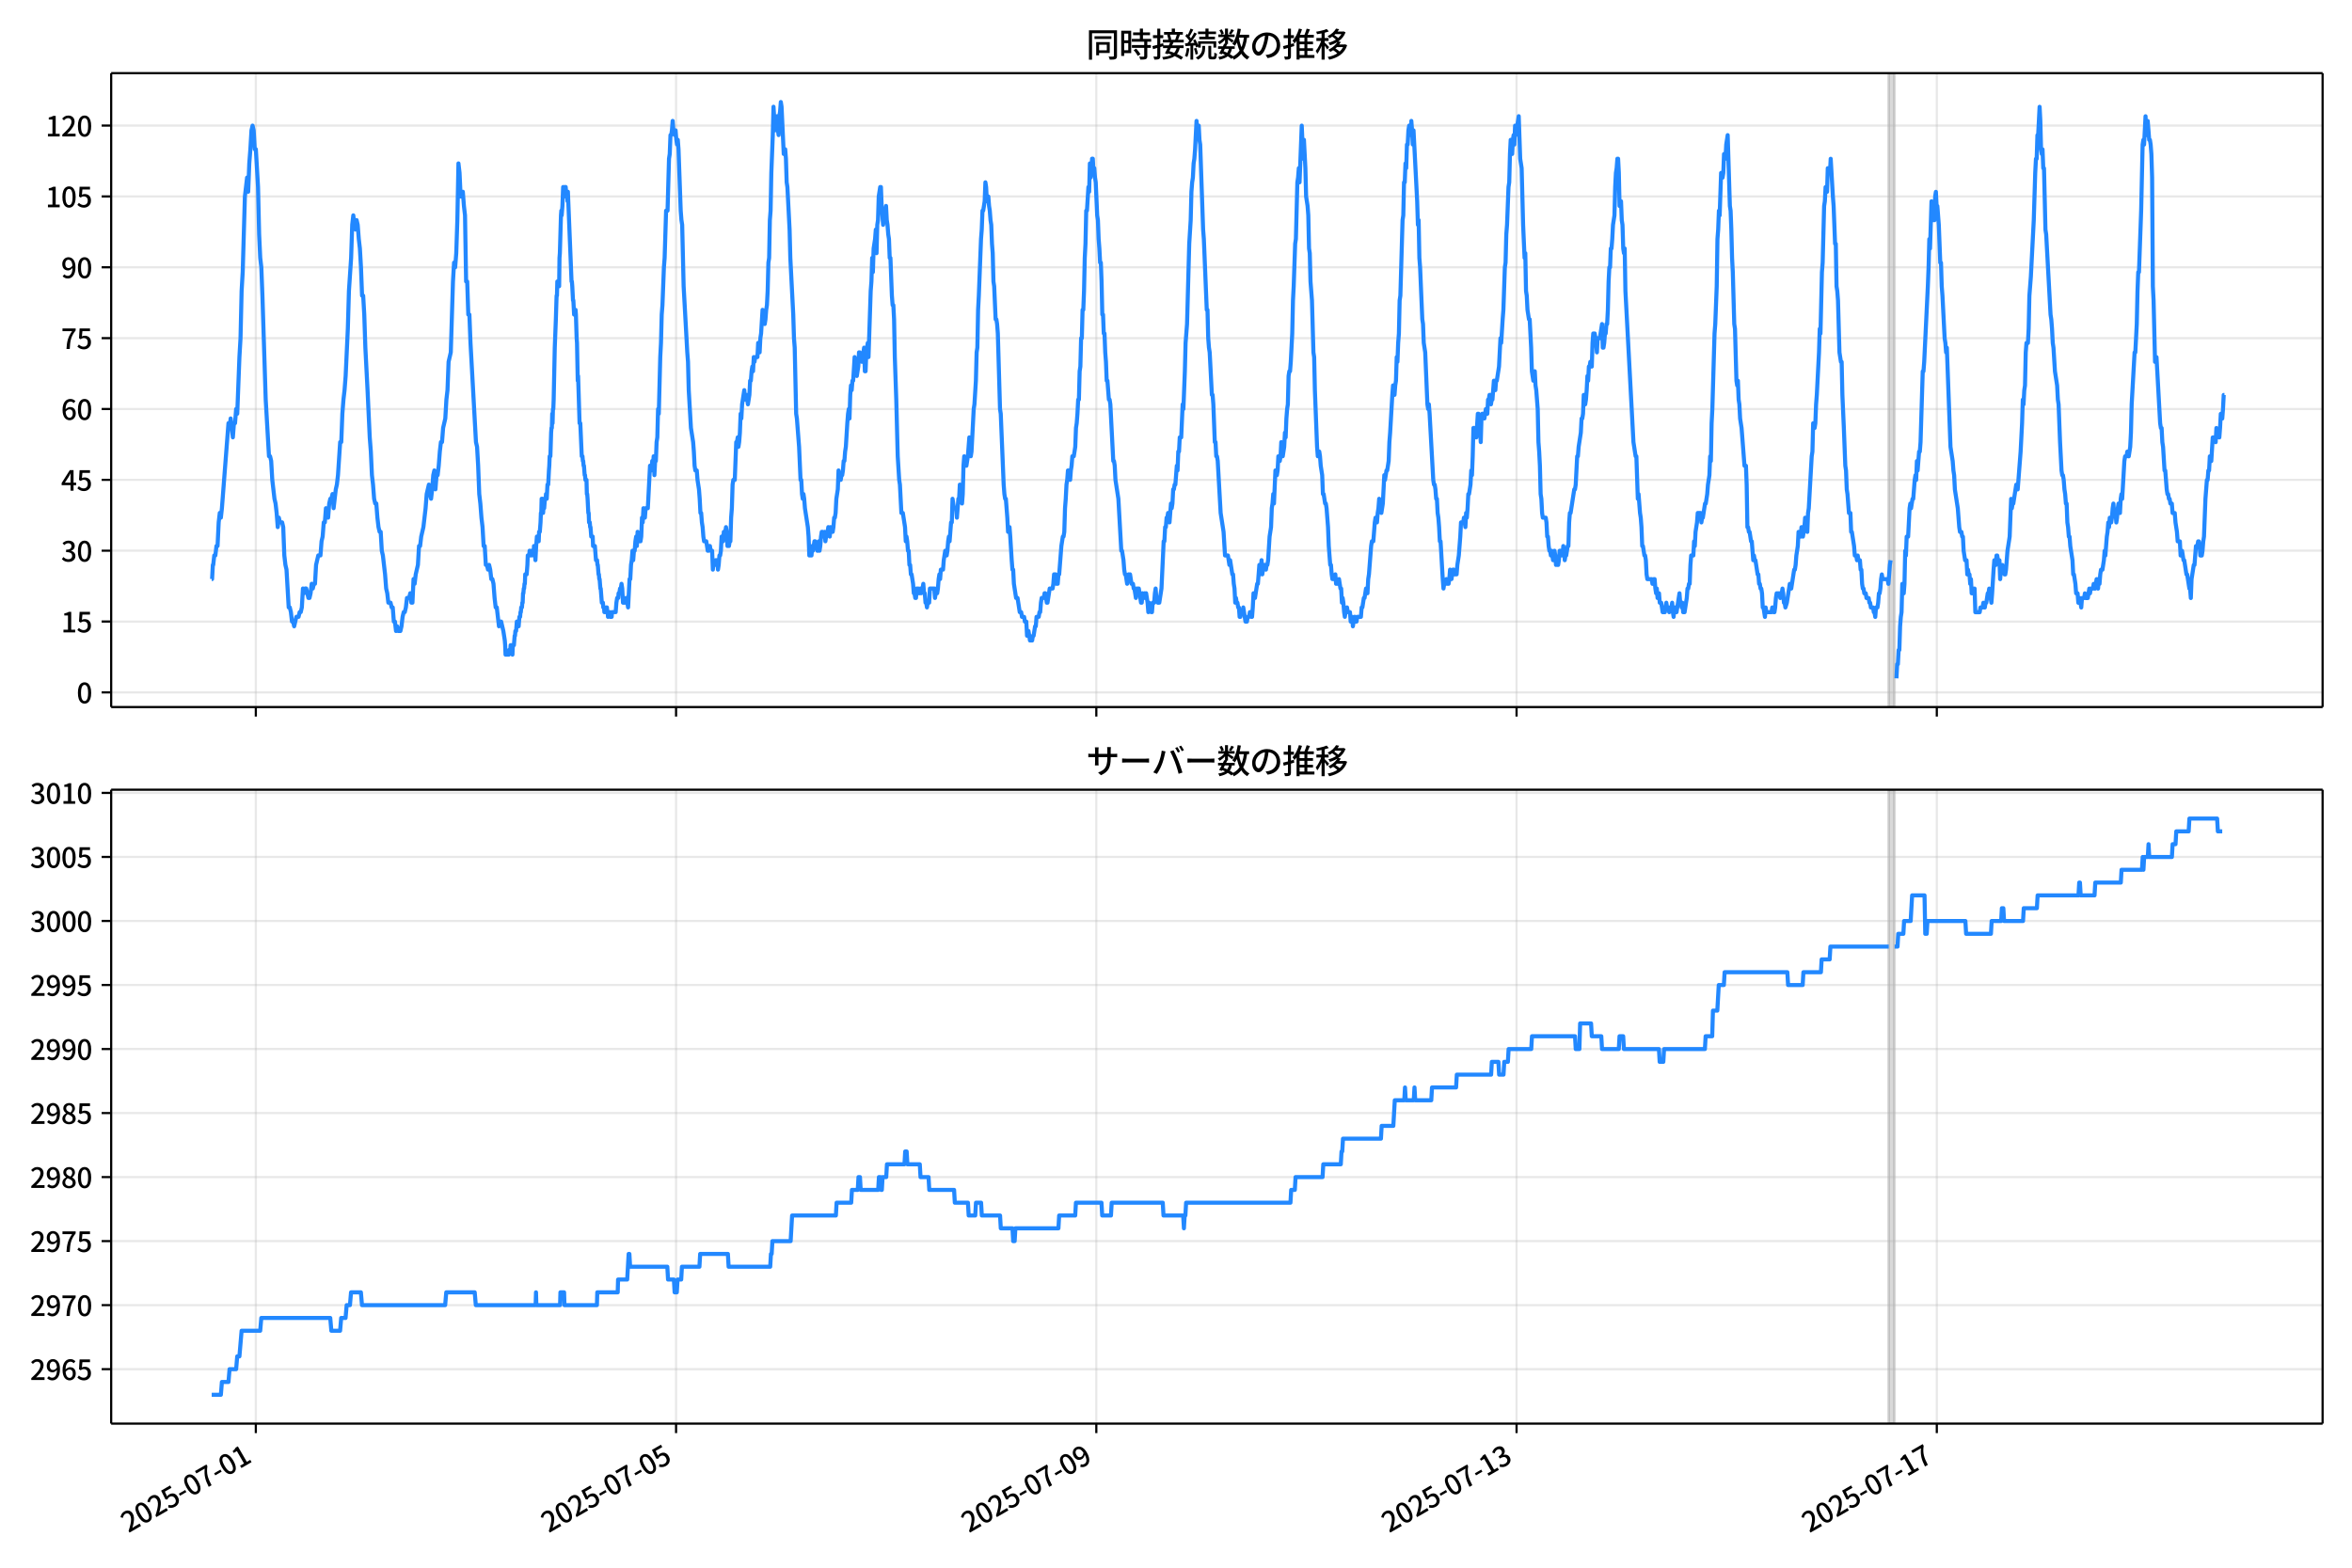 <!DOCTYPE svg  PUBLIC '-//W3C//DTD SVG 1.1//EN'  'http://www.w3.org/Graphics/SVG/1.1/DTD/svg11.dtd'>
<svg version="1.1" viewBox="0 0 864 576" xmlns="http://www.w3.org/2000/svg" xmlns:xlink="http://www.w3.org/1999/xlink">
 <defs>
  <style type="text/css">*{stroke-linejoin: round; stroke-linecap: butt}</style>
 </defs>
 <g id="aa">
  <g id="ab">
   <path d="m0 576h864v-576h-864z" fill="#fff"/>
  </g>
  <g id="ac">
   <g id="ad">
    <path d="m40.84 259.78h812.36v-232.9h-812.36z" fill="#fff"/>
   </g>
   <g id="ae">
    <path d="m693.79 259.78h2.144v-232.9h-2.144z" clip-path="url(#e)" fill="#808080" opacity=".3" stroke="#808080"/>
   </g>
   <g id="af">
    <g id="ag">
     <g id="ah">
      <path d="m93.976 259.78v-232.9" clip-path="url(#e)" fill="none" stroke="#b0b0b0" stroke-linecap="square" stroke-opacity=".3" stroke-width=".8"/>
     </g>
     <g id="ai">
      <defs>
       <path id="h" d="m0 0v3.5" stroke="#000" stroke-width=".8"/>
      </defs>
      <use x="93.976" y="259.778" stroke="#000000" stroke-width=".8" xlink:href="#h"/>
     </g>
    </g>
    <g id="aj">
     <g id="ak">
      <path d="m248.35 259.78v-232.9" clip-path="url(#e)" fill="none" stroke="#b0b0b0" stroke-linecap="square" stroke-opacity=".3" stroke-width=".8"/>
     </g>
     <g id="al">
      <use x="248.352" y="259.778" stroke="#000000" stroke-width=".8" xlink:href="#h"/>
     </g>
    </g>
    <g id="am">
     <g id="an">
      <path d="m402.73 259.78v-232.9" clip-path="url(#e)" fill="none" stroke="#b0b0b0" stroke-linecap="square" stroke-opacity=".3" stroke-width=".8"/>
     </g>
     <g id="ao">
      <use x="402.729" y="259.778" stroke="#000000" stroke-width=".8" xlink:href="#h"/>
     </g>
    </g>
    <g id="ap">
     <g id="aq">
      <path d="m557.1 259.78v-232.9" clip-path="url(#e)" fill="none" stroke="#b0b0b0" stroke-linecap="square" stroke-opacity=".3" stroke-width=".8"/>
     </g>
     <g id="ar">
      <use x="557.105" y="259.778" stroke="#000000" stroke-width=".8" xlink:href="#h"/>
     </g>
    </g>
    <g id="as">
     <g id="at">
      <path d="m711.48 259.78v-232.9" clip-path="url(#e)" fill="none" stroke="#b0b0b0" stroke-linecap="square" stroke-opacity=".3" stroke-width=".8"/>
     </g>
     <g id="au">
      <use x="711.481" y="259.778" stroke="#000000" stroke-width=".8" xlink:href="#h"/>
     </g>
    </g>
   </g>
   <g id="av">
    <g id="aw">
     <g id="ax">
      <path d="m40.84 254.4h812.36" clip-path="url(#e)" fill="none" stroke="#b0b0b0" stroke-linecap="square" stroke-opacity=".3" stroke-width=".8"/>
     </g>
     <g id="ay">
      <defs>
       <path id="b" d="m0 0h-3.5" stroke="#000" stroke-width=".8"/>
      </defs>
      <use x="40.84" y="254.398" stroke="#000000" stroke-width=".8" xlink:href="#b"/>
     </g>
     <g id="az">
      <!-- 0 -->
      <g transform="translate(28.14 258.38) scale(.1 -.1)">
       <defs>
        <path id="a" transform="scale(.016)" d="m1830-90q-460 0-806 275-346 276-535 823-188 547-188 1366 0 820 188 1357 189 538 535 803 346 266 806 266 461 0 800-269 340-269 528-803 189-534 189-1354 0-819-189-1366-188-547-528-823-339-275-800-275zm0 589q237 0 422 185 186 186 288 599 103 413 103 1091 0 679-103 1082-102 403-288 582-185 180-422 180-236 0-422-180-186-179-292-582-105-403-105-1082 0-678 105-1091 106-413 292-599 186-185 422-185z"/>
       </defs>
       <use xlink:href="#a"/>
      </g>
     </g>
    </g>
    <g id="ba">
     <g id="bb">
      <path d="m40.84 228.37h812.36" clip-path="url(#e)" fill="none" stroke="#b0b0b0" stroke-linecap="square" stroke-opacity=".3" stroke-width=".8"/>
     </g>
     <g id="bc">
      <use x="40.84" y="228.366" stroke="#000000" stroke-width=".8" xlink:href="#b"/>
     </g>
     <g id="bd">
      <!-- 15 -->
      <g transform="translate(22.44 232.35) scale(.1 -.1)">
       <defs>
        <path id="k" transform="scale(.016)" d="m544 0v608h1037v3277h-845v467q333 58 579 147 247 90 451 218h557v-4109h915v-608h-2694z"/>
        <path id="f" transform="scale(.016)" d="m1715-90q-365 0-653 90t-506 237q-217 147-383 307l352 480q134-134 294-246t361-183q202-70 452-70 262 0 473 118 212 119 333 346 122 227 122 541 0 460-247 716-246 256-649 256-224 0-384-64t-365-198l-365 237 141 2240h2387v-627h-1747l-109-1204q154 77 307 118 154 42 340 42 397 0 723-160t518-490q192-329 192-847 0-519-224-887t-586-560q-361-192-777-192z"/>
       </defs>
       <use xlink:href="#k"/>
       <use transform="translate(57)" xlink:href="#f"/>
      </g>
     </g>
    </g>
    <g id="be">
     <g id="bf">
      <path d="m40.84 202.33h812.36" clip-path="url(#e)" fill="none" stroke="#b0b0b0" stroke-linecap="square" stroke-opacity=".3" stroke-width=".8"/>
     </g>
     <g id="bg">
      <use x="40.84" y="202.334" stroke="#000000" stroke-width=".8" xlink:href="#b"/>
     </g>
     <g id="bh">
      <!-- 30 -->
      <g transform="translate(22.44 206.32) scale(.1 -.1)">
       <defs>
        <path id="l" transform="scale(.016)" d="m1715-90q-371 0-656 90t-503 240q-217 150-377 323l359 474q211-205 479-359 269-153 634-153 269 0 467 92 199 93 311 266t112 423q0 256-125 451t-429 300q-304 106-835 106v551q467 0 732 105 266 106 384 291 119 186 119 423 0 307-192 489-192 183-531 183-269 0-503-119-233-118-438-316l-384 460q282 256 614 413 333 157 737 157 422 0 748-144 327-144 512-413 186-269 186-659 0-403-221-685-221-281-592-422v-26q269-70 490-227t349-400 128-557q0-422-215-726-214-304-573-468-358-163-787-163z"/>
       </defs>
       <use xlink:href="#l"/>
       <use transform="translate(57)" xlink:href="#a"/>
      </g>
     </g>
    </g>
    <g id="bi">
     <g id="bj">
      <path d="m40.84 176.3h812.36" clip-path="url(#e)" fill="none" stroke="#b0b0b0" stroke-linecap="square" stroke-opacity=".3" stroke-width=".8"/>
     </g>
     <g id="bk">
      <use x="40.84" y="176.302" stroke="#000000" stroke-width=".8" xlink:href="#b"/>
     </g>
     <g id="bl">
      <!-- 45 -->
      <g transform="translate(22.44 180.29) scale(.1 -.1)">
       <defs>
        <path id="x" transform="scale(.016)" d="m2170 0v3072q0 192 12 457 13 266 20 458h-26q-90-179-183-365-92-185-195-364l-921-1415h2579v-576h-3328v493l1875 2957h858v-4717h-691z"/>
       </defs>
       <use xlink:href="#x"/>
       <use transform="translate(57)" xlink:href="#f"/>
      </g>
     </g>
    </g>
    <g id="bm">
     <g id="bn">
      <path d="m40.84 150.27h812.36" clip-path="url(#e)" fill="none" stroke="#b0b0b0" stroke-linecap="square" stroke-opacity=".3" stroke-width=".8"/>
     </g>
     <g id="bo">
      <use x="40.84" y="150.271" stroke="#000000" stroke-width=".8" xlink:href="#b"/>
     </g>
     <g id="bp">
      <!-- 60 -->
      <g transform="translate(22.44 154.26) scale(.1 -.1)">
       <defs>
        <path id="q" transform="scale(.016)" d="m1971-90q-339 0-634 144-294 144-518 435-224 292-352 733-128 442-128 1044 0 678 147 1161 148 483 397 784 250 301 570 445t665 144q397 0 688-147 292-147 490-359l-403-448q-128 154-327 253-198 99-409 99-307 0-567-182-259-182-413-605-153-422-153-1145 0-608 115-1002t326-589q212-195 493-195 212 0 375 121 163 122 259 343t96 522q0 300-90 511-89 212-259 320-169 109-419 109-211 0-451-134t-458-461l-25 538q134 192 313 323t374 201q196 71 375 71 397 0 694-163 298-163 467-490 170-326 170-825 0-468-195-817-195-348-512-544-317-195-701-195z"/>
       </defs>
       <use xlink:href="#q"/>
       <use transform="translate(57)" xlink:href="#a"/>
      </g>
     </g>
    </g>
    <g id="bq">
     <g id="br">
      <path d="m40.84 124.24h812.36" clip-path="url(#e)" fill="none" stroke="#b0b0b0" stroke-linecap="square" stroke-opacity=".3" stroke-width=".8"/>
     </g>
     <g id="bs">
      <use x="40.84" y="124.239" stroke="#000000" stroke-width=".8" xlink:href="#b"/>
     </g>
     <g id="bt">
      <!-- 75 -->
      <g transform="translate(22.44 128.22) scale(.1 -.1)">
       <defs>
        <path id="j" transform="scale(.016)" d="m1235 0q32 646 109 1187t224 1024 384 941 576 938h-2208v627h3027v-455q-409-512-665-989-256-476-397-969t-205-1053-90-1251h-755z"/>
       </defs>
       <use xlink:href="#j"/>
       <use transform="translate(57)" xlink:href="#f"/>
      </g>
     </g>
    </g>
    <g id="bu">
     <g id="bv">
      <path d="m40.84 98.207h812.36" clip-path="url(#e)" fill="none" stroke="#b0b0b0" stroke-linecap="square" stroke-opacity=".3" stroke-width=".8"/>
     </g>
     <g id="bw">
      <use x="40.84" y="98.207" stroke="#000000" stroke-width=".8" xlink:href="#b"/>
     </g>
     <g id="bx">
      <!-- 90 -->
      <g transform="translate(22.44 102.19) scale(.1 -.1)">
       <defs>
        <path id="g" transform="scale(.016)" d="m1562-90q-410 0-708 150-297 151-502 356l403 461q141-160 346-256t422-96q224 0 425 102 202 103 352 333 151 230 237 614 87 384 87 941 0 589-115 970t-323 563-496 182q-205 0-372-118-166-118-262-336t-96-525q0-301 86-512 87-211 259-323 173-112 417-112 224 0 460 141 237 141 448 461l32-544q-134-180-313-314t-371-208-384-74q-391 0-689 166-297 167-467 496-169 330-169 823 0 467 195 816t515 541 698 192q339 0 636-138 298-137 519-419 221-281 349-710t128-1018q0-691-141-1187t-391-807q-249-310-563-461-313-150-652-150z"/>
       </defs>
       <use xlink:href="#g"/>
       <use transform="translate(57)" xlink:href="#a"/>
      </g>
     </g>
    </g>
    <g id="by">
     <g id="bz">
      <path d="m40.84 72.175h812.36" clip-path="url(#e)" fill="none" stroke="#b0b0b0" stroke-linecap="square" stroke-opacity=".3" stroke-width=".8"/>
     </g>
     <g id="ca">
      <use x="40.84" y="72.175" stroke="#000000" stroke-width=".8" xlink:href="#b"/>
     </g>
     <g id="cb">
      <!-- 105 -->
      <g transform="translate(16.74 76.16) scale(.1 -.1)">
       <use xlink:href="#k"/>
       <use transform="translate(57)" xlink:href="#a"/>
       <use transform="translate(114)" xlink:href="#f"/>
      </g>
     </g>
    </g>
    <g id="cc">
     <g id="cd">
      <path d="m40.84 46.144h812.36" clip-path="url(#e)" fill="none" stroke="#b0b0b0" stroke-linecap="square" stroke-opacity=".3" stroke-width=".8"/>
     </g>
     <g id="ce">
      <use x="40.84" y="46.144" stroke="#000000" stroke-width=".8" xlink:href="#b"/>
     </g>
     <g id="cf">
      <!-- 120 -->
      <g transform="translate(16.74 50.129) scale(.1 -.1)">
       <defs>
        <path id="c" transform="scale(.016)" d="m282 0v429q697 621 1164 1136 468 515 701 956 234 442 234 826 0 256-87 451-86 196-262 301-176 106-445 106-275 0-506-151-230-150-422-368l-416 410q301 333 637 518 336 186 803 186 429 0 749-176t496-493 176-745q0-455-224-919t-615-935q-390-470-889-950 186 20 394 36t374 16h1184v-634h-3046z"/>
       </defs>
       <use xlink:href="#k"/>
       <use transform="translate(57)" xlink:href="#c"/>
       <use transform="translate(114)" xlink:href="#a"/>
      </g>
     </g>
    </g>
   </g>
   <g id="cg">
    <path d="m77.765 212.75h.144l.279-5.206h.142l.379-3.471h.401l.403-3.471h.401l.417-8.677.4-3.471.403 1.736.379-3.471 2.412-31.238.402 1.736.402-3.471.804 6.942.402-5.206h.402l.402-5.206.402 1.736.804-20.825.402-6.942.402-17.355.402-6.942.804-27.767.804-6.942.402 5.206.402-10.413.402-5.206.402-6.942.402-1.736.402 1.736.402 6.942h.402l.804 13.884.402 17.355.402 8.677.402 3.471.402 10.413 1.206 38.18 1.206 20.825h.402l.402 1.736.402 6.942.804 6.942.402 1.736.402 3.471.402 5.206.402-3.471.402 1.736h.804l.402 1.736.402 10.413.402 3.471.402 1.736.804 13.884h.402l.402 1.736.402 3.471h.402l.402 1.736.804-3.471h.804l.402-1.736h.402l.402-1.736.402-6.942.402 1.736.402-1.736h.402l.804 3.471h.402l.402-1.736.402-3.471.402 1.736.402-1.736h.402l.402-6.942.804-3.471h.804l.402-5.206.402-1.736.402-5.206h.402l.402-5.206.804 3.471.402-5.206.402-1.736h.402l.402-1.736.402 5.206.804-6.942.402-1.736.402-3.471.804-12.148h.402l.402-10.413.402-5.206.402-3.471.402-5.206.804-17.355.402-13.884.804-12.148.402-12.148.402-3.471.402 3.471.402 1.736.402-3.471.402 1.736.402 5.206.402 3.471.402 6.942.402 10.413h.402l.402 6.942.402 12.148.804 15.619.804 17.355.402 5.206.402 8.677.402 3.471.402 5.206.402 1.736h.402l.402 5.206.402 3.471.402 1.736h.402l.402 6.942.402 1.736.804 6.942.402 5.206.402 1.736.402 3.471h.804l.402 1.736h.402l.402 5.206h.402l.402 3.471.402-1.736.402 1.736h.804l.402-1.736.402-3.471.402-1.736h.402l.402-1.736.402-3.471h.804l.402-1.736.402 3.471h.402l.402-8.677.402 1.736.402-3.471.804-3.471.402-6.942h.402l.402-3.471.804-3.471.804-6.942.402-5.206.804-3.471.402 3.471.402 1.736.402-3.471.402-5.206.402-1.736.402 6.942.402-5.206h.402l.402-3.471.402-5.206.402-3.471h.402l.402-5.206.804-3.471.402-6.942.402-3.471.402-10.413.804-3.471.804-26.032.402-6.942.402 1.736.402-5.206.402-12.148.402-20.825.402 3.471.402 8.677h.402l.402-1.736.402 5.206.402 3.471.402 24.296h.402l.402 12.148h.402l.402 10.413 2.01 36.445.402 1.736.402 6.942.402 10.413.402 3.471.402 5.206.402 3.471.402 6.942h.402l.402 6.942h.402l.402 1.736.402-1.736.402 1.736.402 3.471h.402l.402 1.736.402 5.206.402 3.471h.402l.804 6.942.402-1.736h.402l.804 3.471.536 3.471.134 1.736.134 3.471h1.206l.134-1.736h.402l.134-1.736h.268l.134 1.736h.134l.134 1.736.134-3.471h.402l.268-3.471h.134l.134-1.736h.268l.268-3.471h.536l.134 1.736.268-3.471h.268l.134-1.736h.134l.134-1.736h.268l.134-1.736h.134l.134-3.471h.134l.134-1.736h.134l.134-1.736h.134l.134-3.471h.536l.268-3.471.134-3.471h.536l.134-1.736.134 1.736h.536l.134-1.736h.536l.134 1.736.134-3.471.134 1.736h.134l.268 3.471.268-5.206.268-3.471.134 1.736h.134l.134-1.736h.134l.134 1.736.134-3.471h.268l.268-3.471.134-3.471h.134l.134-5.206h.402l.134 5.206.134-1.736h.268l.268-3.471h.268l.134-1.736.134 1.736h.134l.268-5.206h.268l.268-5.206.134-1.736.134-3.471h.268l.268-8.677.134-1.736h.134l.134-5.206.134 3.471.134-5.206h.134l.134-3.471.402-19.09.402-10.413.268-8.677h.134l.134-5.206.134 1.736.134-1.736.134 1.736.134-1.736.134 1.736.134-10.413.134-1.736.402-13.884.134-1.736.134 1.736.268-3.471.268-6.942.134 3.471h.268l.134-3.471h.402l.134 1.736h.268l.268 3.471.134-3.471 1.34 32.974h.134l.134 1.736.268 5.206h.134l.268 5.206.134-1.736h.134l.134 1.736.134-1.736.134 1.736.268 8.677.134 1.736.268 13.884.134-1.736.536 17.355h.268l.536 12.148h.268l.134 1.736h.134l.134 1.736h.134l.268 3.471h.134l.134 1.736h.402l.134 5.206h.134l.134 1.736.268 5.206h.134l.134 3.471h.268l.134 1.736h.134l.268 3.471h.536l.134 3.471h.67l.402 5.206h.402l.134 1.736h.134l.268 3.471h.134l.134 1.736h.134l.268 3.471h.134l.402 5.206h.402l.134 1.736h.268l.134 1.736h.536l.134-1.736.134 1.736.134-1.736.134 1.736h.134l.134 1.736.134-1.736h.536l.134 1.736h.536l.134-1.736h1.34l.268-3.471.268-1.736h.402l.134-1.736h.268l.268-1.736h.268l.268-1.736.268 1.736.268 5.206h.804l.268-1.736h.268l.536 3.471.536-10.413h.268l.268-5.206.268-1.736.268-3.471.268 3.471.268-3.471h.268l.268-3.471.268-1.736.268 3.471.268-5.206.268 3.471h.804l.268-1.736.268-6.942.268 1.736.268-5.206.268 3.471h.268l.268-3.471h.804l.804-15.619h.268l.268 1.736.268-3.471.268 1.736.268-3.471.268 6.942.268-5.206h.268l.268-6.942.268-1.736.268-10.413.268 1.736.536-20.825.268-5.206.268-10.413.268-3.471.536-13.884.268-3.471.536-17.355h.536l.536-19.09.268-1.736.268-6.942h.268l.268-1.736.268-3.471.268 3.471h.268l.268 1.736.268-1.736.268 3.471.268 1.736.268-1.736.268 3.471.804 22.561.268 3.471.268 1.736.536 22.561 1.34 24.296.268 3.471.268 10.413.804 13.884.804 5.206.268 3.471.268 5.206.268 1.736h.536l.268 3.471.536 3.471.268 3.471.268 5.206h.268l.268 3.471.268 1.736.268 3.471.268 1.736h.804l.536 3.471h.268l.268-1.736h.268l.268 1.736h.536l.268 6.942.268-3.471.268 1.736h.268l.268-1.736h.536l.268 3.471.268-1.736.268-3.471h.268l.268-1.736.268-5.206.268 1.736h.268l.268-3.471h.536l.268-1.736.268 1.736.268 5.206.268-1.736.268 1.736.268-1.736h.268l.268-8.677.268-3.471.268-8.677.268-1.736h.536l.536-13.884h.268l.268-1.736.268 3.471.268-1.736.268-3.471.268-6.942.268 1.736.268-5.206.804-5.206.268 3.471.268-1.736h.268l.536 3.471.536-3.471.268-5.206h.268l.268-3.471.268-1.736.268 1.736.268-5.206.268 1.736.268-1.736h.804l.268-5.206.268 3.471h.268l.268-5.206.268-1.736.536-8.677.268 3.471.268-1.736.268 3.471.268-1.736.268-3.471.268-1.736.268-5.206.268-10.413.268-1.736.268-13.884.268-3.471.268-13.884.536-13.884.268-10.413.536 8.677.268-3.471h.268l.268-1.736.268 5.206.268 1.736.268-6.942.268-1.736.268-3.471.268 1.736.804 17.355.268-1.736h.268l.268 3.471.268 8.677.268 1.736.804 15.619.268 10.413 1.072 20.825.268 8.677.268 3.471.536 24.296.268 1.736.804 10.413.536 12.148h.268l.268 5.206.268 1.736.268-1.736.268 1.736.268 3.471 1.072 6.942.268 3.471.268 6.942h.804l.268-3.471.268 1.736.536-3.471h.268l.268 1.736h.268l.268 1.736h.268l.268-3.471.268 3.471.268-1.736.268-3.471.268-1.736h.268l.268 1.736h.268l.268-1.736.268 3.471.536-3.471h.268l.268-1.736.536 3.471.268-3.471.268 1.736h.536l.268-1.736.268-3.471h.268l.268-1.736.268-5.206.536-3.471.268-6.942.536 3.471h.268l.268-1.736h.268l.268-1.736.268-3.471h.268l.268-3.471.268-1.736.536-8.677.268-3.471.268-1.736.268 3.471.268-8.677.268-3.471.268 1.736.268-3.471h.268l.536-8.677.268 1.736h.268l.268 5.206.536-3.471.268-5.206h.268l.268 1.736h.268l.268 1.736.804-5.206.268 8.677h.268l.268-6.942.536-3.471.268 5.206.804-24.296.268-3.471.268-8.677.268 5.206.268-8.677.536-3.471.268-3.471.268 8.677.268-10.413.268-1.736.268-8.677.536-3.471h.268l.268 6.942.536 6.942.268-3.471h.268l.536-3.471.268 5.206.268 1.736.268 3.471.268 1.736.268 6.942h.268l.536 13.884.268 3.471h.268l.268 5.206.268 13.884.536 15.619.536 20.825.536 8.677.268 1.736.536 10.413h.536l.804 5.206.268 5.206.268-1.736.268 1.736.268 3.471h.268l.268 5.206h.268l.268 3.471h.268l.536 3.471.268 3.471h.268l.268 1.736h.268l.268-3.471.268 1.736.268-1.736.268 1.736h.268l.268-1.736.268 1.736.268-1.736h.268l.268-1.736.268 3.471h.268l.268 3.471h.268l.268 1.736.268-1.736h.536l.268-5.206h1.608l.268 3.471.536-3.471.268 1.736.268-1.736.268-3.471.268-1.736.268 1.736.268-3.471h.804l.268-3.471.536-3.471.268 1.736h.268l.268-1.736.268-3.471.268-1.736.268 1.736.536-6.942h.268l.268-8.677.536 3.471h.804l.268 3.471.536-6.942h.268l.268-5.206.268 3.471.536 3.471.268-3.471.268-10.413.268-3.471.268 3.471h.536l.536-3.471.536-6.942.268 1.736.268 5.206.268-1.736.804-15.619.268-1.736.536-8.677.268-10.413.268-1.736.268-13.884.268-5.206.536-13.884.268-6.942.268-3.471.268-6.942h.268l.536-3.471.268-6.942.268 1.736.268 5.206.268-1.736h.268l.268 3.471.268 1.736.268 3.471.268 1.736.268 6.942.268 3.471.268 10.413.268 1.736.536 12.148h.268l.268 1.736.268 3.471.804 27.767.268 1.736 1.072 26.032.268 3.471.268 1.736h.268l.536 6.942.268 5.206.268-1.736h.268l.268 3.471.536 8.677.268 3.471h.268l.268 5.206.804 5.206h.536l.804 5.206h.536l.268 1.736h.804l.268 1.736h.536l.268 5.206.268-1.736h.268l.536 3.471h.804l.268-1.736h.268l.536-3.471h.268l.268-3.471h.804l.268-1.736h.268l.268-3.471.268-1.736h.804l.268-1.736h.268l.536 3.471h.268l.804-5.206h1.072l.268-1.736.268-3.471h.536l.268 3.471h.536l.268-3.471h.268l.804-10.413.536-3.471h.268l.268-1.736.268-8.677.268-3.471.268-5.206.268-1.736.268-3.471.268 1.736.268-1.736.268 3.471.268-3.471.268-1.736.268-3.471h.536l.536-3.471.268-6.942.268-1.736.268-3.471.268-5.206h.268l.268-10.413.268-1.736.268-10.413h.268l.268-10.413h.268l.268-6.942.268-12.148.268-5.206.268-12.148h.268l.536-8.677.268 1.736.268-10.413.268 5.206.268-1.736.268-5.206h.268l.268 5.206.268-1.736.268 3.471.268 1.736.536 12.148.268 1.736.268 6.942.268 3.471.268 5.206h.268l.268 6.942.268 12.148h.268l.268 6.942h.268l.268 6.942.268 3.471.268 6.942h.268l.536 6.942h.268l.268 1.736 1.072 20.825h.268l.268 1.736.268 5.206 1.072 6.942 1.072 19.09h.268l.536 3.471.268 3.471.268 1.736h.268l.536 3.471.536-3.471.268 1.736.268-1.736.536 3.471h.536l.268 1.736h.268l.536 3.471.268-3.471h.268l.268 1.736.268-1.736.804 5.206h.268l.268-3.471.268 1.736h.268l.268-1.736.268 1.736.268-1.736.536 3.471.268 3.471.268-3.471.268 1.736h.268l.268 1.736h.268l.268-3.471h.536l.268-3.471.268-1.736.268 3.471h.268l.268 1.736h.536l.804-5.206.804-17.355h.268l.268-5.206h.268l.268-3.471h.268l.268-1.736.536 3.471.536-6.942.268 1.736.268-1.736.268-5.206h.268l.268-1.736h.268l.536-6.942.268 1.736.268-6.942h.268l.268-5.206h.536l.536-12.148.268 1.736.536-13.884.268-10.413.536-6.942.804-29.503.536-8.677.268-10.413.268-3.471.268-1.736.268-5.206.268-1.736.268-3.471.536-10.413.268 3.471.268-1.736h.268l.268 5.206.268 1.736 1.072 31.238.268 3.471 1.072 26.032h.268l.268 10.413.268 3.471.268 1.736.804 15.619h.268l.268 3.471.536 13.884h.268l.268 5.206h.268l.268 1.736 1.072 19.09 1.072 6.942.536 8.677h1.072l.536 3.471.268-1.736.804 5.206h.268l.268 3.471.268 1.736.268 5.206.268-1.736.268 1.736h.268l.268 1.736h.268l.268 3.471h.268l.268-1.736h.536l.268-1.736.804 5.206h.536l.268-1.736h.536l.268-1.736h.268l.268 1.736h.268l.268-3.471.268-5.206.268 1.736h.268l.804-5.206h.268l.536-6.942.268 3.471.268-1.736.268-3.471.268 5.206.536-3.471h.536l.268 1.736.268-1.736h.268l.268-1.736.536-8.677.536-3.471.268-6.942.268-1.736.268-3.471.268 3.471.536-12.148h.268l.268 1.736.268-1.736.268-5.206h.268l.268 1.736.268-1.736.268-5.206.268 5.206h.268l.536-3.471.268-5.206.268 1.736.268-6.942.268-3.471.268-1.736.268-10.413.268-1.736h.268l.268-3.471.536-10.413.268-12.148.268-5.206.536-15.619.268-1.736.536-20.825.268-1.736.268-3.471.268 5.206.804-20.825.536 12.148.268-6.942.536 10.413.268 10.413.536 3.471.268 3.471.268 12.148.268 1.736.268 10.413.536 6.942.536 19.09.268 1.736.268 12.148.804 20.825.268 3.471.268-1.736h.268l.268 1.736.268 3.471.536 3.471.268 6.942h.268l.536 3.471h.268l.268 1.736.536 6.942.268 6.942.536 6.942h.268l.268 3.471.268 1.736h.804l.268-1.736.268 3.471h.804l.268-1.736.536 3.471h.268l.268 5.206.268-1.736.268 1.736.268 3.471.268 1.736.268-1.736h.268l.268-1.736.268 1.736h.804l.268 3.471.268-1.736h.268l.268 3.471.536-3.471h.268l.268 1.736h.268l.268-1.736h1.34l.268-3.471h.268l.536-3.471h.268l.536-3.471.268 1.736h.268l.268-5.206.268-1.736.804-10.413.268-1.736h.536l.536-6.942.268-1.736h.268l.268 1.736.268-3.471.268-1.736.268-3.471.268 3.471.268-1.736.268 3.471.536-3.471.536-10.413.268 1.736.536-3.471h.268l.536-3.471.268-6.942.268-3.471.804-13.884.268-3.471h.268l.268 3.471.268-3.471.268-1.736.268-8.677.268 1.736.268-6.942.268-3.471.268-12.148.268-1.736.804-27.767.268-1.736.268-12.148h.268l.268-6.942.268 1.736.268-8.677h.268l.268-5.206.268-1.736h.268l.268 3.471.268-5.206.268 3.471.268 5.206.268-5.206 1.34 26.032.268 8.677.268-1.736.268 13.884.268 3.471.804 19.09.268 1.736.268 6.942.536 3.471.804 19.09.268 1.736.268-1.736.268 3.471 1.34 24.296.268 1.736h.268l.268 1.736.268 3.471h.268l.268 5.206.268 1.736.268 3.471.268 5.206h.268l.804 13.884.268 3.471.268-1.736h.536l.268-1.736.268 1.736h.536l.268-1.736.268-3.471.536 3.471.536-3.471h.268l.268 1.736h.804l.268-3.471.536-3.471.536-6.942.268-5.206h.804l.268-1.736.536 3.471.268-5.206.268 1.736.268-3.471.268-5.206h.268l.536-3.471.268-5.206.268 1.736.268-6.942.268-10.413h.268l.268 3.471.268-3.471.268 3.471.536-8.677h.268l.268 6.942.268-1.736.268 5.206.268-8.677.268-1.736h.536l.268 1.736.536-3.471h.268l.268 1.736.268-5.206h.268l.268-1.736h.268l.268 3.471.268-1.736h.268l.536-6.942h.268l.268 3.471.268-3.471h.268l.804-5.206.536-10.413.268 1.736.536-8.677.268-3.471.536-15.619.268-1.736.268-10.413.268-3.471.536-13.884.268-1.736.268-10.413.268-5.206.268 3.471.268 1.736.268-5.206.268-1.736.268 3.471.268-6.942.268 3.471 1.072-6.942.536 15.619.536 3.471.536 20.825.536 12.148.268-1.736.268 13.884.268 1.736.268 5.206.536 3.471h.268l.536 10.413.268 8.677.536 3.471.536-3.471.268 5.206.268 1.736.536 6.942.268 12.148.268 3.471.268 5.206.268 10.413.268 1.736.268 5.206.268 1.736h1.072l.268 1.736.268 5.206h.268l.268 3.471.268 1.736h.268l.268 1.736.268-1.736.536 3.471.536-3.471.268 1.736.268 3.471.268-1.736.268 1.736h.268l.268-1.736.268-3.471h.268l.268 1.736.268-1.736.268 1.736.268-3.471.268 1.736.268 3.471.268-1.736h.268l.536-3.471h.268l.268-8.677.268-3.471h.268l1.34-8.677h.268l.268-1.736.536-10.413h.268l.268-3.471.804-5.206.268-5.206h.268l.268-1.736.268-6.942h.268l.268 3.471.268-1.736.268-3.471.268-5.206.268 1.736.268-5.206h.268l.268-1.736.268 1.736h.268l.268-8.677.268-3.471h.536l.536 3.471.268 3.471.268-5.206h.804l.804-5.206.268 8.677h.268l.268-1.736.268-3.471h.268l.268-3.471h.268l.268-5.206.268-10.413.268-5.206h.268l.268-6.942h.268l.268-3.471.268-5.206.536-3.471.268-10.413.268-5.206.268-1.736.268-3.471h.268l.268 5.206.268 12.148.268-1.736h.268l.268 6.942.268 1.736.268 8.677.268 1.736.268-1.736.268 15.619 2.948 55.534.804 5.206h.268l.536 15.619.268-1.736.536 6.942.268 1.736.268 3.471.268 6.942h.268l.536 3.471h.268l.268 1.736.268 5.206.268 1.736h1.608l.268 1.736h.268l.268-1.736h.268l.268 3.471.268 1.736.268-1.736.268 3.471.268-1.736h.268l.268 3.471h.536l.536 3.471h.804l.536-3.471.268 1.736h.536l.268 1.736.268-1.736h.536l.268-1.736.268 3.471.268 1.736.268-3.471h.268l.268 1.736h.268l1.072-6.942.268 3.471h.268l.268 1.736.268-1.736.268 3.471h.536l.804-5.206.268-3.471h.268l.268-1.736h.268l.268-6.942.268-3.471h.804l.268-5.206.268 1.736.268-5.206.536-3.471.268-3.471h1.072l.268 3.471.268-1.736h.268l.804-5.206h.268l.536-3.471.268-3.471.536-3.471.268-6.942.268 1.736.268-13.884.268-5.206.804-27.767.268-3.471.536-13.884.268-17.355.268-3.471.268-6.942.268 1.736.536-15.619.268 1.736h.268l.268-1.736.268-6.942h.268l.268 1.736.268-5.206.536-3.471.804 26.032.268 1.736.268 6.942.268 10.413.268 5.206.536 19.09.268 1.736.536 19.09.268 1.736.268-1.736.268 6.942.268 1.736.268 5.206.536 3.471 1.072 13.884h.536l.268 6.942.268 15.619h.268l.268 1.736h.268l.536 3.471h.268l.536 6.942.268-1.736.268 1.736h.268l.804 5.206h.268l.268 3.471h.268l.268 1.736h.268l.268 1.736.268 5.206h.268l.536 3.471.268-3.471.268 1.736h1.876l.268-1.736h.268l.268 1.736h.268l.268-1.736.268-3.471.268-1.736h1.072l.268 1.736.268-1.736h.268l.268-1.736.268 1.736.268 3.471h.268l.268 1.736.536-1.736 1.072-6.942.268 1.736h.268l1.072-6.942h.268l.268-1.736.268-3.471.536-3.471.268-5.206h.268l.268 1.736h.268l.268-3.471h.268l.268 3.471.536-3.471.268-3.471h.268l.268 3.471.268 1.736.268-6.942.268-1.736 1.072-19.09.268-1.736.268-10.413.268 1.736h.268l.268-1.736.268-6.942.268-3.471.804-15.619.268-8.677.268 1.736.536-22.561.268-3.471.536-20.825.268-1.736.268-5.206h.268l.268 1.736.268-8.677h.268l.268 1.736h.268l.268-5.206.804 13.884.268 3.471.536 13.884h.268l.268 15.619.268 1.736.268 3.471.536 19.09.536 3.471h.268l.268 12.148.536 12.148.536 13.884.268 1.736.268 6.942.268 1.736.536 6.942h.536l.268 6.942h.268l.804 5.206.268 3.471h.536l.268 1.736.268-1.736.268 1.736h.536l.268 3.471h.268l.268 5.206.268 1.736h.268l.268 1.736h.536l.268 1.736h.804l.268 1.736h.268l.268 1.736h.804l.268 1.736h.268l.268 1.736.268-3.471h.536l.268-1.736.268-3.471h.268l.268-1.736.268-3.471.268-1.736.268 1.736h1.876l.268 1.736.536-6.942.268-1.736m2.144 43.386.268-5.206h.268l.268-5.206h.268l.268-8.677.268-3.471.268-1.736.268-10.413.536 3.471.268-3.471.268-12.148.268 1.736.268-6.942h.536l.536-10.413.268-1.736.268 1.736.536-3.471h.268l.536-6.942.268-1.736.268 1.736.268-6.942.268 3.471.536-6.942h.268l.268-3.471.804-26.032h.268l.268-3.471 1.34-27.767.268-6.942.268-10.413.268 3.471.536-17.355.536 6.942.268-1.736.268 1.736.268-8.677.268-1.736.268 5.206h.268l.536 6.942.536 13.884h.268l.268 8.677.268 3.471.804 15.619.268 1.736.268 3.471.268-1.736 1.34 36.445.804 5.206.268 3.471.268 1.736.268 5.206 1.072 6.942.536 6.942.268 1.736h.536l.268 1.736h.268l.268 5.206.536 3.471h.536l.268 5.206.268-1.736.268 1.736h.268l.268 3.471.268-1.736.268 5.206h.536l.268-1.736h.268l.268 8.677h1.608l.268-1.736h.804l.268-1.736.268 1.736h.268l.268-1.736h.268l.536-3.471h.268l.268-1.736.268 3.471h.268l.268 1.736.268-3.471.536-8.677.268-3.471.268 1.736h.268l.268-3.471h.268l.268 1.736h.536l.268 6.942.268-3.471h.268l.268-1.736.268 1.736h.268l.268 1.736h.268l.268-1.736.536-6.942.804-5.206.536-13.884.268 3.471.268-1.736h.268l1.072-6.942h.268l.268 1.736 1.072-13.884.536-10.413.268-8.677.268 1.736.268-5.206.268-1.736.268-12.148.268-3.471h.536l.268-5.206.268-12.148.536-6.942 1.072-20.825.536-17.355.268-5.206h.268l.268-8.677h.268l.536-10.413.268 5.206.268 10.413.268 1.736.268-1.736.268 6.942h.268l.536 22.561.268 1.736 1.608 29.503.268 1.736.268 3.471.268 5.206.268 1.736.536 8.677.804 5.206.268 5.206.268 1.736.536 13.884.536 10.413.268 1.736h.268l.268 1.736.268 3.471.268 1.736.268 3.471h.268l.268 6.942.268 1.736.268 3.471h.268l.268 3.471.804 5.206.268 5.206h.268l.536 3.471.268 3.471h.536l.268 3.471h.268l.268-1.736.536 3.471.268-3.471h.804l.268-1.736.268 1.736h.804l.536-3.471.268 1.736.268-1.736h.804l.268-1.736.268 1.736h.268l.536-3.471h.268l.268 3.471.268-3.471.268 1.736.268-3.471.268-1.736h.536l.536-3.471.268-3.471.268 1.736.536-6.942.268-1.736.268-3.471.268 1.736.268-3.471.268 1.736h.268l.268-1.736.268-3.471.268-1.736.268 3.471h.536l.268 3.471.268-1.736.268-3.471.268-1.736h.268l.268 3.471.268-5.206.268-1.736.268 1.736.804-13.884.268-1.736h.536l.268-1.736h.268l.268 1.736.536-3.471.268-5.206.268-10.413 1.072-19.09h.268l.536-10.413.268-12.148.268-6.942h.268l.804-22.561.536-24.296.268-1.736.268 1.736.536-10.413.268 6.942.268-3.471.268-1.736.536 6.942h.268l.268 1.736.268 3.471.268 8.677.268 39.915.268 5.206.536 22.561.268-1.736h.268l1.34 24.296.268 1.736h.268l.268 5.206.268 1.736.536 8.677h.268l.536 6.942.268 1.736h.268l.268 1.736h.268l.268 1.736h.536l.268 3.471h.804l.268 3.471.536 3.471.268 3.471h.804l.268 5.206.268-1.736h.268l.536 3.471h.268l.804 5.206h.268l.804 5.206h.268l.268 3.471.268-6.942.804-5.206h.268l.536-6.942h.536l.268-1.736h.268l.268 1.736.268 3.471h.536l.268-1.736.268-3.471.268-1.736.536-13.884.536-6.942h.268l.268-3.471h.268l.268-5.206.268 1.736h.268l.536-8.677h.804l.268 1.736.268-5.206.268 3.471.268-1.736h.268l.268 1.736.268-3.471.268-5.206h.268l.268 1.736.268-3.471.268-5.206h.268v0" clip-path="url(#e)" fill="none" stroke="#28f" stroke-linecap="square" stroke-width="1.5"/>
   </g>
   <g id="ch">
    <path d="m40.84 259.78v-232.9" fill="none" stroke="#000" stroke-linecap="square" stroke-width=".8"/>
   </g>
   <g id="ci">
    <path d="m853.2 259.78v-232.9" fill="none" stroke="#000" stroke-linecap="square" stroke-width=".8"/>
   </g>
   <g id="cj">
    <path d="m40.84 259.78h812.36" fill="none" stroke="#000" stroke-linecap="square" stroke-width=".8"/>
   </g>
   <g id="ck">
    <path d="m40.84 26.88h812.36" fill="none" stroke="#000" stroke-linecap="square" stroke-width=".8"/>
   </g>
   <g id="cl">
    <!-- 同時接続数の推移 -->
    <g transform="translate(399.02 20.88) scale(.12 -.12)">
     <defs>
      <path id="w" transform="scale(.016)" d="m1587 3936h3232v-518h-3232v518zm320-1114h557v-2534h-557v2534zm301 0h2291v-2086h-2291v512h1734v1069h-1734v505zm-1683 2260h5113v-570h-4524v-5056h-589v5626zm4768 0h595v-4896q0-250-67-397t-227-218q-160-77-426-96t-675-19q-13 83-45 192t-77 218q-45 108-89 185 281-13 527-13 247 0 330 0 83 7 118 42 36 35 36 112v4890z"/>
      <path id="u" transform="scale(.016)" d="m2714 4672h3238v-525h-3238v525zm-244-1235h3712v-538h-3712v538zm20-1184h3635v-531h-3635v531zm1523 3155h595v-2310h-595v2310zm832-2451h589v-2823q0-230-61-364-61-135-227-199-167-70-423-86t-633-16q-20 121-78 285-57 163-121 284 275-6 509-9t310-3q77 6 106 28 29 23 29 93v2810zm-2023-1677 487 282q153-160 313-352t294-381q135-189 206-343l-519-313q-64 153-189 348-124 196-278 394-154 199-314 365zm-2086 3718h1619v-4281h-1619v544h1056v3187h-1056v550zm32-1843h1293v-537h-1293v537zm-320 1843h563v-4832h-563v4832z"/>
      <path id="v" transform="scale(.016)" d="m3866 5408h614v-870h-614v870zm-1479-653h3597v-518h-3597v518zm-230-1485h4e3v-518h-4e3v518zm825 922 519 102q64-160 121-342 58-182 96-352 39-170 45-304l-544-128q-6 134-42 313-35 180-83 365-48 186-112 346zm1856 109 589-71q-96-275-202-557-105-281-195-486l-518 77q58 147 122 329 64 183 118 372t86 336zm-2643-2106h3943v-518h-3943v518zm1408 685 602-115q-167-371-362-784t-390-797-362-685l-525 179q160 288 346 666t368 784 323 752zm-659-2157 358 403q352-102 733-240 381-137 752-304 371-166 697-336 327-169 558-329l-384-461q-218 160-532 336-313 176-685 345-371 170-755 323-384 154-742 263zm1894 1114 583-71q-122-550-353-944-230-393-604-662t-922-435q-547-167-1296-269-25 128-93 269-67 141-137 230 678 64 1168 192t819 349q330 221 531 550 202 330 304 791zm-4684 217q396 90 953 240 557 151 1120 311l77-544q-525-154-1053-311-528-156-963-284l-134 588zm121 2093h1965v-563h-1965v563zm819 1248h576v-5229q0-236-51-374t-192-208q-141-77-355-99-214-23-541-16-13 115-64 288t-109 294q205-6 381-6t234 0q64 0 92 28 29 29 29 93v5229z"/>
      <path id="t" transform="scale(.016)" d="m4058 5408h595v-1798h-595v1798zm-1415-563h3443v-499h-3443v499zm231-992h3008v-499h-3008v499zm-224-877h3475v-1203h-531v729h-2432v-729h-512v1203zm1964-877h551v-1881q0-122 22-157 23-35 106-35 25 0 92 0 68 0 135 0t99 0q51 0 83 54t45 224 19 515q90-70 234-131t259-93q-19-429-83-662-64-234-183-326-118-93-316-93-39 0-103 0t-134 0-138 0q-67 0-99 0-237 0-365 64t-176 218q-48 153-48 422v1881zm-1164-6h550v-455q0-243-48-528-48-284-186-579-137-294-409-572-272-279-727-503-70 90-192 208-121 118-230 195 416 205 665 438 250 234 371 474 122 240 164 467 42 228 42 413v442zm-2240 3309 524-192q-121-244-259-503-137-259-275-496t-259-416l-410 173q122 186 246 438 125 253 240 515 116 263 193 481zm716-743 500-230q-224-359-496-756-272-396-548-764-275-368-518-650l-358 205q179 211 377 483 199 272 387 569 189 298 358 592 170 295 298 551zm-1721-665 307 403q166-154 339-340 173-185 320-364t224-327l-326-460q-77 160-218 348-141 189-314 384-172 196-332 356zm1485-832 435 179q128-211 249-458 122-246 215-474 93-227 137-412l-473-211q-32 185-119 422-86 237-201 486-115 250-243 468zm-1530-583q422 26 998 54 576 29 1184 68l7-499q-570-45-1127-84-556-38-992-70l-70 531zm1702-992 436 135q121-276 214-596t118-556l-454-148q-26 237-112 563-86 327-202 602zm-1363 109 499-83q-57-455-163-897-105-441-253-748-51 32-134 73-83 42-170 83-86 42-144 62 148 294 234 697t131 813zm691 627h525v-2861h-525v2861z"/>
      <path id="n" transform="scale(.016)" d="m224 2022h3187v-499h-3187v499zm51 2247h3111v-487h-3111v487zm1127-1735 563-121q-154-320-333-672t-352-679q-173-326-326-582l-532 173q148 243 324 566t345 669q170 346 311 646zm934-832 563-64q-89-480-262-838t-461-614-701-432-976-298q-25 128-99 269t-157 237q659 102 1085 303 426 202 666 554t342 883zm422 3597 519-211q-147-218-298-436-150-217-278-377l-403 186q121 173 252 413 132 240 208 425zm-1203 109h563v-2957h-563v2957zm-1075-320 448 186q134-192 246-420 112-227 157-393l-467-211q-38 172-147 406t-237 432zm1094-1050 397-236q-160-263-400-529-240-265-519-489-278-224-553-378-51 103-141 237-89 135-179 218 269 109 534 294 266 186 493 416 228 231 368 467zm487-204q83-45 246-145 163-99 352-211t346-211 221-150l-327-423q-83 77-230 198-147 122-317 253-170 132-327 250-156 119-259 189l295 250zm1798 396h2311v-556h-2311v556zm115 1178 615-90q-103-640-263-1235t-384-1101q-224-505-512-889-44 57-134 134t-186 157-166 125q275 339 473 796 199 458 340 995 141 538 217 1108zm1223-1510 614-58q-147-1101-445-1940-297-838-813-1443-515-604-1321-1014-26 71-90 177-64 105-134 208-70 102-128 159 742 346 1212 880 471 535 730 1290 260 755 375 1741zm-1005-135q134-851 387-1597 253-745 659-1305 407-560 1002-874-70-57-154-150-83-93-154-189-70-96-121-179-633 371-1056 988-422 618-688 1434-265 816-425 1783l550 89zm-3309-3065 327 416q377-148 754-330 378-182 701-378 324-195 548-368l-416-435q-211 179-519 378-307 198-666 383-358 186-729 334z"/>
      <path id="s" transform="scale(.016)" d="m3686 4378q-64-493-163-1041-99-547-265-1084-192-653-432-1104t-522-688-595-237q-320 0-596 221-275 221-448 621-172 400-172 931 0 537 220 1017 221 480 611 851 391 372 909 583 519 211 1121 211 576 0 1040-186 464-185 793-515 330-329 502-771 173-441 173-941 0-672-278-1194-278-521-816-851-538-329-1318-444l-378 601q166 20 307 42t263 48q307 70 585 217 279 148 496 375 218 227 342 534 125 308 125 692t-122 713q-121 330-358 573-236 243-582 380-346 138-781 138-525 0-935-186-409-185-694-489-284-304-432-656-147-352-147-678 0-365 89-605 90-240 224-355 135-115 276-115t288 144 297 457q151 314 298 800 147 461 246 982 100 522 145 1021l684-12z"/>
      <path id="o" transform="scale(.016)" d="m2995 2925h2893v-519h-2893v519zm0-1280h2893v-519h-2893v519zm-64-1299h3232v-557h-3232v557zm1312 3577h563v-3763h-563v3763zm429 1466 634-141q-154-390-340-794-185-403-339-684l-512 140q103 199 208 458 106 259 195 528 90 269 154 493zm-1472 25 582-147q-153-518-371-1018-217-499-483-931t-573-758q-38 64-109 160-70 96-147 198-77 103-141 160 416 416 733 1034t509 1302zm128-1203h2720v-537h-2720v-4205h-582v4422l313 320h269zm-3174-2157q396 90 953 240 557 151 1120 311l77-544q-525-154-1053-311-528-156-963-284l-134 588zm121 2093h1965v-563h-1965v563zm819 1248h576v-5229q0-236-51-374t-192-208q-141-77-355-99-214-23-541-16-13 115-64 288t-109 294q205-6 381-6t234 0q64 0 92 28 29 29 29 93v5229z"/>
      <path id="m" transform="scale(.016)" d="m4051 5402 595-109q-281-493-729-941t-1107-806q-39 64-106 144t-141 153q-73 74-137 119 608 288 1011 678t614 762zm-77-557h1511v-493h-1863l352 493zm1293 0h109l109 25 384-179q-192-505-496-905t-695-701q-390-301-845-519-454-217-947-358-44 109-137 253t-176 227q448 109 867 294 419 186 777 445 359 259 631 592t419 730v96zm-1990-954 377 307q167-96 336-218 170-121 320-249 151-128 247-237l-397-332q-90 108-237 236t-317 259q-169 132-329 234zm1107-934 595-109q-307-538-803-1031-496-492-1232-876-38 64-102 144t-138 156q-74 77-138 116 455 217 807 483t604 554q253 288 407 563zm-90-589h1460v-506h-1818l358 506zm1268 0h121l109 26 384-167q-192-614-531-1075t-787-794q-448-332-983-553-534-221-1129-355-45 115-132 269-86 153-176 249 551 96 1043 285 493 189 903 473 410 285 714 669t464 883v90zm-2132-1056 410 339q186-102 384-237 198-134 371-275t282-269l-435-371q-103 128-270 272-166 144-361 288t-381 253zm-2150 3533h589v-5376h-589v5376zm-992-1242h2336v-569h-2336v569zm1024-224 365-160q-96-339-231-707-134-368-291-727-157-358-336-672-179-313-365-537-44 128-134 291t-160 272q173 192 339 457 167 266 323 570 157 304 282 618t208 595zm941 1946 416-467q-314-122-695-221-380-99-784-173-403-74-780-131-20 102-71 236-51 135-102 231 358 58 732 138 375 80 711 179t573 208zm-397-2579q58-45 179-170 122-125 266-266 144-140 259-265t160-183l-352-473q-58 102-157 255-99 154-218 317-118 164-227 311-108 147-185 237l275 237z"/>
     </defs>
     <use xlink:href="#w"/>
     <use transform="translate(100)" xlink:href="#u"/>
     <use transform="translate(200)" xlink:href="#v"/>
     <use transform="translate(300)" xlink:href="#t"/>
     <use transform="translate(400)" xlink:href="#n"/>
     <use transform="translate(500)" xlink:href="#s"/>
     <use transform="translate(600)" xlink:href="#o"/>
     <use transform="translate(700)" xlink:href="#m"/>
    </g>
   </g>
  </g>
  <g id="cm">
   <g id="cn">
    <path d="m40.84 523.06h812.36v-232.9h-812.36z" fill="#fff"/>
   </g>
   <g id="co">
    <path d="m693.79 523.06h2.144v-232.9h-2.144z" clip-path="url(#d)" fill="#808080" opacity=".3" stroke="#808080"/>
   </g>
   <g id="cp">
    <g id="cq">
     <g id="cr">
      <path d="m93.976 523.06v-232.9" clip-path="url(#d)" fill="none" stroke="#b0b0b0" stroke-linecap="square" stroke-opacity=".3" stroke-width=".8"/>
     </g>
     <g id="cs">
      <use x="93.976" y="523.055" stroke="#000000" stroke-width=".8" xlink:href="#h"/>
     </g>
     <g id="ct">
      <!-- 2025-07-01 -->
      <g transform="translate(47.187 563.33) rotate(-30) scale(.1 -.1)">
       <defs>
        <path id="i" transform="scale(.016)" d="m301 1536v544h1689v-544h-1689z"/>
       </defs>
       <use xlink:href="#c"/>
       <use transform="translate(57)" xlink:href="#a"/>
       <use transform="translate(114)" xlink:href="#c"/>
       <use transform="translate(171)" xlink:href="#f"/>
       <use transform="translate(228)" xlink:href="#i"/>
       <use transform="translate(263.7)" xlink:href="#a"/>
       <use transform="translate(320.7)" xlink:href="#j"/>
       <use transform="translate(377.7)" xlink:href="#i"/>
       <use transform="translate(413.4)" xlink:href="#a"/>
       <use transform="translate(470.4)" xlink:href="#k"/>
      </g>
     </g>
    </g>
    <g id="cu">
     <g id="cv">
      <path d="m248.35 523.06v-232.9" clip-path="url(#d)" fill="none" stroke="#b0b0b0" stroke-linecap="square" stroke-opacity=".3" stroke-width=".8"/>
     </g>
     <g id="cw">
      <use x="248.352" y="523.055" stroke="#000000" stroke-width=".8" xlink:href="#h"/>
     </g>
     <g id="cx">
      <!-- 2025-07-05 -->
      <g transform="translate(201.56 563.33) rotate(-30) scale(.1 -.1)">
       <use xlink:href="#c"/>
       <use transform="translate(57)" xlink:href="#a"/>
       <use transform="translate(114)" xlink:href="#c"/>
       <use transform="translate(171)" xlink:href="#f"/>
       <use transform="translate(228)" xlink:href="#i"/>
       <use transform="translate(263.7)" xlink:href="#a"/>
       <use transform="translate(320.7)" xlink:href="#j"/>
       <use transform="translate(377.7)" xlink:href="#i"/>
       <use transform="translate(413.4)" xlink:href="#a"/>
       <use transform="translate(470.4)" xlink:href="#f"/>
      </g>
     </g>
    </g>
    <g id="cy">
     <g id="cz">
      <path d="m402.73 523.06v-232.9" clip-path="url(#d)" fill="none" stroke="#b0b0b0" stroke-linecap="square" stroke-opacity=".3" stroke-width=".8"/>
     </g>
     <g id="da">
      <use x="402.729" y="523.055" stroke="#000000" stroke-width=".8" xlink:href="#h"/>
     </g>
     <g id="db">
      <!-- 2025-07-09 -->
      <g transform="translate(355.94 563.33) rotate(-30) scale(.1 -.1)">
       <use xlink:href="#c"/>
       <use transform="translate(57)" xlink:href="#a"/>
       <use transform="translate(114)" xlink:href="#c"/>
       <use transform="translate(171)" xlink:href="#f"/>
       <use transform="translate(228)" xlink:href="#i"/>
       <use transform="translate(263.7)" xlink:href="#a"/>
       <use transform="translate(320.7)" xlink:href="#j"/>
       <use transform="translate(377.7)" xlink:href="#i"/>
       <use transform="translate(413.4)" xlink:href="#a"/>
       <use transform="translate(470.4)" xlink:href="#g"/>
      </g>
     </g>
    </g>
    <g id="dc">
     <g id="dd">
      <path d="m557.1 523.06v-232.9" clip-path="url(#d)" fill="none" stroke="#b0b0b0" stroke-linecap="square" stroke-opacity=".3" stroke-width=".8"/>
     </g>
     <g id="de">
      <use x="557.105" y="523.055" stroke="#000000" stroke-width=".8" xlink:href="#h"/>
     </g>
     <g id="df">
      <!-- 2025-07-13 -->
      <g transform="translate(510.32 563.33) rotate(-30) scale(.1 -.1)">
       <use xlink:href="#c"/>
       <use transform="translate(57)" xlink:href="#a"/>
       <use transform="translate(114)" xlink:href="#c"/>
       <use transform="translate(171)" xlink:href="#f"/>
       <use transform="translate(228)" xlink:href="#i"/>
       <use transform="translate(263.7)" xlink:href="#a"/>
       <use transform="translate(320.7)" xlink:href="#j"/>
       <use transform="translate(377.7)" xlink:href="#i"/>
       <use transform="translate(413.4)" xlink:href="#k"/>
       <use transform="translate(470.4)" xlink:href="#l"/>
      </g>
     </g>
    </g>
    <g id="dg">
     <g id="dh">
      <path d="m711.48 523.06v-232.9" clip-path="url(#d)" fill="none" stroke="#b0b0b0" stroke-linecap="square" stroke-opacity=".3" stroke-width=".8"/>
     </g>
     <g id="di">
      <use x="711.481" y="523.055" stroke="#000000" stroke-width=".8" xlink:href="#h"/>
     </g>
     <g id="dj">
      <!-- 2025-07-17 -->
      <g transform="translate(664.69 563.33) rotate(-30) scale(.1 -.1)">
       <use xlink:href="#c"/>
       <use transform="translate(57)" xlink:href="#a"/>
       <use transform="translate(114)" xlink:href="#c"/>
       <use transform="translate(171)" xlink:href="#f"/>
       <use transform="translate(228)" xlink:href="#i"/>
       <use transform="translate(263.7)" xlink:href="#a"/>
       <use transform="translate(320.7)" xlink:href="#j"/>
       <use transform="translate(377.7)" xlink:href="#i"/>
       <use transform="translate(413.4)" xlink:href="#k"/>
       <use transform="translate(470.4)" xlink:href="#j"/>
      </g>
     </g>
    </g>
   </g>
   <g id="dk">
    <g id="dl">
     <g id="dm">
      <path d="m40.84 503.06h812.36" clip-path="url(#d)" fill="none" stroke="#b0b0b0" stroke-linecap="square" stroke-opacity=".3" stroke-width=".8"/>
     </g>
     <g id="dn">
      <use x="40.84" y="503.059" stroke="#000000" stroke-width=".8" xlink:href="#b"/>
     </g>
     <g id="do">
      <!-- 2965 -->
      <g transform="translate(11.04 507.04) scale(.1 -.1)">
       <use xlink:href="#c"/>
       <use transform="translate(57)" xlink:href="#g"/>
       <use transform="translate(114)" xlink:href="#q"/>
       <use transform="translate(171)" xlink:href="#f"/>
      </g>
     </g>
    </g>
    <g id="dp">
     <g id="dq">
      <path d="m40.84 479.53h812.36" clip-path="url(#d)" fill="none" stroke="#b0b0b0" stroke-linecap="square" stroke-opacity=".3" stroke-width=".8"/>
     </g>
     <g id="dr">
      <use x="40.84" y="479.534" stroke="#000000" stroke-width=".8" xlink:href="#b"/>
     </g>
     <g id="ds">
      <!-- 2970 -->
      <g transform="translate(11.04 483.52) scale(.1 -.1)">
       <use xlink:href="#c"/>
       <use transform="translate(57)" xlink:href="#g"/>
       <use transform="translate(114)" xlink:href="#j"/>
       <use transform="translate(171)" xlink:href="#a"/>
      </g>
     </g>
    </g>
    <g id="dt">
     <g id="du">
      <path d="m40.84 456.01h812.36" clip-path="url(#d)" fill="none" stroke="#b0b0b0" stroke-linecap="square" stroke-opacity=".3" stroke-width=".8"/>
     </g>
     <g id="dv">
      <use x="40.84" y="456.009" stroke="#000000" stroke-width=".8" xlink:href="#b"/>
     </g>
     <g id="dw">
      <!-- 2975 -->
      <g transform="translate(11.04 459.99) scale(.1 -.1)">
       <use xlink:href="#c"/>
       <use transform="translate(57)" xlink:href="#g"/>
       <use transform="translate(114)" xlink:href="#j"/>
       <use transform="translate(171)" xlink:href="#f"/>
      </g>
     </g>
    </g>
    <g id="dx">
     <g id="dy">
      <path d="m40.84 432.48h812.36" clip-path="url(#d)" fill="none" stroke="#b0b0b0" stroke-linecap="square" stroke-opacity=".3" stroke-width=".8"/>
     </g>
     <g id="dz">
      <use x="40.84" y="432.484" stroke="#000000" stroke-width=".8" xlink:href="#b"/>
     </g>
     <g id="ea">
      <!-- 2980 -->
      <g transform="translate(11.04 436.47) scale(.1 -.1)">
       <defs>
        <path id="p" transform="scale(.016)" d="m1830-90q-441 0-787 163-345 164-547 448-202 285-202 650 0 314 122 557t314 419 403 291v32q-256 186-442 458-185 272-185 643 0 365 176 640t480 425q304 151 694 151 410 0 704-160t457-439q164-278 164-649 0-237-96-448t-234-381q-137-169-291-278v-32q218-115 397-285 179-169 288-406t109-557q0-346-189-628-189-281-532-448-342-166-803-166zm314 2708q205 198 310 419 106 221 106 464 0 211-83 384t-247 272q-163 99-393 99-288 0-480-183-192-182-192-502 0-256 134-429 135-172 359-294t486-230zm-294-2170q236 0 418 89 183 90 285 253 103 164 103 388 0 211-90 367-89 157-246 272-157 116-368 215t-454 195q-244-173-398-426-153-252-153-553 0-237 118-416 119-179 324-282 205-102 461-102z"/>
       </defs>
       <use xlink:href="#c"/>
       <use transform="translate(57)" xlink:href="#g"/>
       <use transform="translate(114)" xlink:href="#p"/>
       <use transform="translate(171)" xlink:href="#a"/>
      </g>
     </g>
    </g>
    <g id="eb">
     <g id="ec">
      <path d="m40.84 408.96h812.36" clip-path="url(#d)" fill="none" stroke="#b0b0b0" stroke-linecap="square" stroke-opacity=".3" stroke-width=".8"/>
     </g>
     <g id="ed">
      <use x="40.84" y="408.959" stroke="#000000" stroke-width=".8" xlink:href="#b"/>
     </g>
     <g id="ee">
      <!-- 2985 -->
      <g transform="translate(11.04 412.94) scale(.1 -.1)">
       <use xlink:href="#c"/>
       <use transform="translate(57)" xlink:href="#g"/>
       <use transform="translate(114)" xlink:href="#p"/>
       <use transform="translate(171)" xlink:href="#f"/>
      </g>
     </g>
    </g>
    <g id="ef">
     <g id="eg">
      <path d="m40.84 385.43h812.36" clip-path="url(#d)" fill="none" stroke="#b0b0b0" stroke-linecap="square" stroke-opacity=".3" stroke-width=".8"/>
     </g>
     <g id="eh">
      <use x="40.84" y="385.434" stroke="#000000" stroke-width=".8" xlink:href="#b"/>
     </g>
     <g id="ei">
      <!-- 2990 -->
      <g transform="translate(11.04 389.42) scale(.1 -.1)">
       <use xlink:href="#c"/>
       <use transform="translate(57)" xlink:href="#g"/>
       <use transform="translate(114)" xlink:href="#g"/>
       <use transform="translate(171)" xlink:href="#a"/>
      </g>
     </g>
    </g>
    <g id="ej">
     <g id="ek">
      <path d="m40.84 361.91h812.36" clip-path="url(#d)" fill="none" stroke="#b0b0b0" stroke-linecap="square" stroke-opacity=".3" stroke-width=".8"/>
     </g>
     <g id="el">
      <use x="40.84" y="361.909" stroke="#000000" stroke-width=".8" xlink:href="#b"/>
     </g>
     <g id="em">
      <!-- 2995 -->
      <g transform="translate(11.04 365.89) scale(.1 -.1)">
       <use xlink:href="#c"/>
       <use transform="translate(57)" xlink:href="#g"/>
       <use transform="translate(114)" xlink:href="#g"/>
       <use transform="translate(171)" xlink:href="#f"/>
      </g>
     </g>
    </g>
    <g id="en">
     <g id="eo">
      <path d="m40.84 338.38h812.36" clip-path="url(#d)" fill="none" stroke="#b0b0b0" stroke-linecap="square" stroke-opacity=".3" stroke-width=".8"/>
     </g>
     <g id="ep">
      <use x="40.84" y="338.384" stroke="#000000" stroke-width=".8" xlink:href="#b"/>
     </g>
     <g id="eq">
      <!-- 3000 -->
      <g transform="translate(11.04 342.37) scale(.1 -.1)">
       <use xlink:href="#l"/>
       <use transform="translate(57)" xlink:href="#a"/>
       <use transform="translate(114)" xlink:href="#a"/>
       <use transform="translate(171)" xlink:href="#a"/>
      </g>
     </g>
    </g>
    <g id="er">
     <g id="es">
      <path d="m40.84 314.86h812.36" clip-path="url(#d)" fill="none" stroke="#b0b0b0" stroke-linecap="square" stroke-opacity=".3" stroke-width=".8"/>
     </g>
     <g id="et">
      <use x="40.84" y="314.859" stroke="#000000" stroke-width=".8" xlink:href="#b"/>
     </g>
     <g id="eu">
      <!-- 3005 -->
      <g transform="translate(11.04 318.84) scale(.1 -.1)">
       <use xlink:href="#l"/>
       <use transform="translate(57)" xlink:href="#a"/>
       <use transform="translate(114)" xlink:href="#a"/>
       <use transform="translate(171)" xlink:href="#f"/>
      </g>
     </g>
    </g>
    <g id="ev">
     <g id="ew">
      <path d="m40.84 291.33h812.36" clip-path="url(#d)" fill="none" stroke="#b0b0b0" stroke-linecap="square" stroke-opacity=".3" stroke-width=".8"/>
     </g>
     <g id="ex">
      <use x="40.84" y="291.334" stroke="#000000" stroke-width=".8" xlink:href="#b"/>
     </g>
     <g id="ey">
      <!-- 3010 -->
      <g transform="translate(11.04 295.32) scale(.1 -.1)">
       <use xlink:href="#l"/>
       <use transform="translate(57)" xlink:href="#a"/>
       <use transform="translate(114)" xlink:href="#k"/>
       <use transform="translate(171)" xlink:href="#a"/>
      </g>
     </g>
    </g>
   </g>
   <g id="ez">
    <path d="m77.765 512.47h3.369l.379-4.705h2.412l.402-4.705h2.412l.402-4.705h.804l.804-9.41h6.834l.402-4.705h25.327l.402 4.705h3.216l.402-4.705h1.608l.402-4.705h1.206l.402-4.705h3.618l.402 4.705h30.554l.402-4.705h10.453l.402 4.705h21.977l.134-4.705.134 4.705h8.71l.134-4.705h1.34l.134 4.705h11.927l.134-4.705h7.504l.134-4.705h3.35l.536-9.41h.268l.268 4.705h13.669l.268 4.705h2.144l.268 4.705h.804l.268-4.705h1.34l.268-4.705h6.432l.268-4.705h10.185l.268 4.705h15.277l.268-4.705h.268l.268-4.705h6.7l.536-9.41h16.081l.268-4.705h5.36l.268-4.705h2.144l.268-4.705h.536l.268 4.705h6.432l.268-4.705h.536l.268 4.705h.268l.268-4.705h1.34l.268-4.705h6.432l.268-4.705h.536l.268 4.705h4.556l.268 4.705h2.948l.268 4.705h9.113l.268 4.705h4.824l.268 4.705h2.412l.268-4.705h1.876l.268 4.705h6.7l.268 4.705h4.288l.268 4.705h.536l.268-4.705h15.813l.268-4.705h5.896l.268-4.705h9.38l.268 4.705h3.216l.268-4.705h18.761l.268 4.705h7.236l.268 4.705.268-4.705h.268l.268-4.705h38.326l.268-4.705h1.34l.268-4.705h9.916l.268-4.705h6.432l.268-4.705h.268l.268-4.705h13.937l.268-4.705h4.288l.536-9.41h3.484l.268-4.705.268 4.705h2.948l.268-4.705.268 4.705h5.896l.268-4.705h8.845l.268-4.705h12.597l.268-4.705h2.412l.268 4.705h1.608l.268-4.705h1.34l.268-4.705h8.308l.268-4.705h15.813l.268 4.705h1.34l.268-9.41h4.02l.268 4.705h3.484l.268 4.705h6.164l.268-4.705h1.34l.268 4.705h12.865l.268 4.705h1.34l.268-4.705h15.009l.268-4.705h2.412l.268-9.41h1.608l.536-9.41h1.876l.268-4.705h23.049l.268 4.705h5.36l.268-4.705h6.432l.268-4.705h2.948l.268-4.705h21.441m2.144 0h1.072l.268-4.705h1.876l.268-4.705h2.412l.536-9.41h4.556l.268 14.115.268-4.705.268 4.705.268-4.705h13.937l.268 4.705h9.113l.268-4.705h3.484l.268-4.705h.536l.268 4.705h6.968l.268-4.705h4.824l.268-4.705h15.009l.268-4.705h.268l.268 4.705h5.092l.268-4.705h9.38l.268-4.705h7.504l.268-4.705.268 4.705.268-4.705h1.34l.268-4.705.268 4.705h8.308l.268-4.705h1.072l.268-4.705h4.556l.268-4.705h10.185l.268 4.705h1.608v0" clip-path="url(#d)" fill="none" stroke="#28f" stroke-linecap="square" stroke-width="1.5"/>
   </g>
   <g id="fa">
    <path d="m40.84 523.06v-232.9" fill="none" stroke="#000" stroke-linecap="square" stroke-width=".8"/>
   </g>
   <g id="fb">
    <path d="m853.2 523.06v-232.9" fill="none" stroke="#000" stroke-linecap="square" stroke-width=".8"/>
   </g>
   <g id="fc">
    <path d="m40.84 523.06h812.36" fill="none" stroke="#000" stroke-linecap="square" stroke-width=".8"/>
   </g>
   <g id="fd">
    <path d="m40.84 290.16h812.36" fill="none" stroke="#000" stroke-linecap="square" stroke-width=".8"/>
   </g>
   <g id="fe">
    <!-- サーバー数の推移 -->
    <g transform="translate(399.02 284.16) scale(.12 -.12)">
     <defs>
      <path id="z" transform="scale(.016)" d="m4685 2893q0-621-84-1111-83-489-288-877-204-387-569-691t-928-560l-544 512q448 167 781 371 333 205 550 503 218 298 323 739 106 442 106 1075v1620q0 192-10 339-9 147-22 217h723q-6-70-22-217t-16-339v-1581zm-2304 2086q-7-64-23-199-16-134-16-313v-2317q0-128 6-256 7-128 13-224 7-96 13-140h-710q6 44 12 140 7 96 13 221 7 125 7 259v2317q0 122-10 256-9 135-28 256h723zm-1978-1197q45-12 144-22t237-20q138-9 285-9h4217q237 0 394 13t246 26v-679q-76 7-240 13-163 6-393 6h-4224q-147 0-282-3-134-3-234-10-99-6-150-12v697z"/>
      <path id="r" transform="scale(.016)" d="m621 2854q109-6 265-16 157-9 339-16 183-6 349-6 128 0 352 0t509 0 598 0q314 0 624 0 311 0 586 0t486 0q212 0 327 0 230 0 416 16t301 22v-793q-109 6-308 19-198 13-409 13-109 0-324 0-214 0-489 0t-586 0q-310 0-624 0-313 0-598 0t-509 0-352 0q-262 0-525-10-262-9-428-22v793z"/>
      <path id="y" transform="scale(.016)" d="m4941 5037q83-109 176-269t182-320q90-160 154-288l-416-179q-96 192-240 448t-272 435l416 173zm723 275q83-122 182-282 100-160 196-317 96-156 153-271l-416-186q-102 205-246 454-144 250-279 429l410 173zm-4339-3360q102 262 201 556 100 295 183 612t144 630q61 314 93 602l723-147q-19-83-45-183-26-99-48-195t-42-166q-32-154-86-394t-131-512-164-551q-86-278-182-514-115-301-269-618-153-317-326-618-173-300-346-550l-697 294q301 397 563 874t429 880zm3155 198q-96 250-215 531-118 282-243 567-124 285-246 534-122 250-224 429l659 218q96-179 221-429t253-535q128-284 249-566 122-281 218-525 90-230 195-518 106-288 211-592 106-304 195-589 90-285 154-515l-729-237q-84 352-199 736t-240 768-259 723z"/>
     </defs>
     <use xlink:href="#z"/>
     <use transform="translate(100)" xlink:href="#r"/>
     <use transform="translate(200)" xlink:href="#y"/>
     <use transform="translate(300)" xlink:href="#r"/>
     <use transform="translate(400)" xlink:href="#n"/>
     <use transform="translate(500)" xlink:href="#s"/>
     <use transform="translate(600)" xlink:href="#o"/>
     <use transform="translate(700)" xlink:href="#m"/>
    </g>
   </g>
  </g>
 </g>
 <defs>
  <clipPath id="e">
   <rect x="40.84" y="26.88" width="812.36" height="232.9"/>
  </clipPath>
  <clipPath id="d">
   <rect x="40.84" y="290.16" width="812.36" height="232.9"/>
  </clipPath>
 </defs>
</svg>
